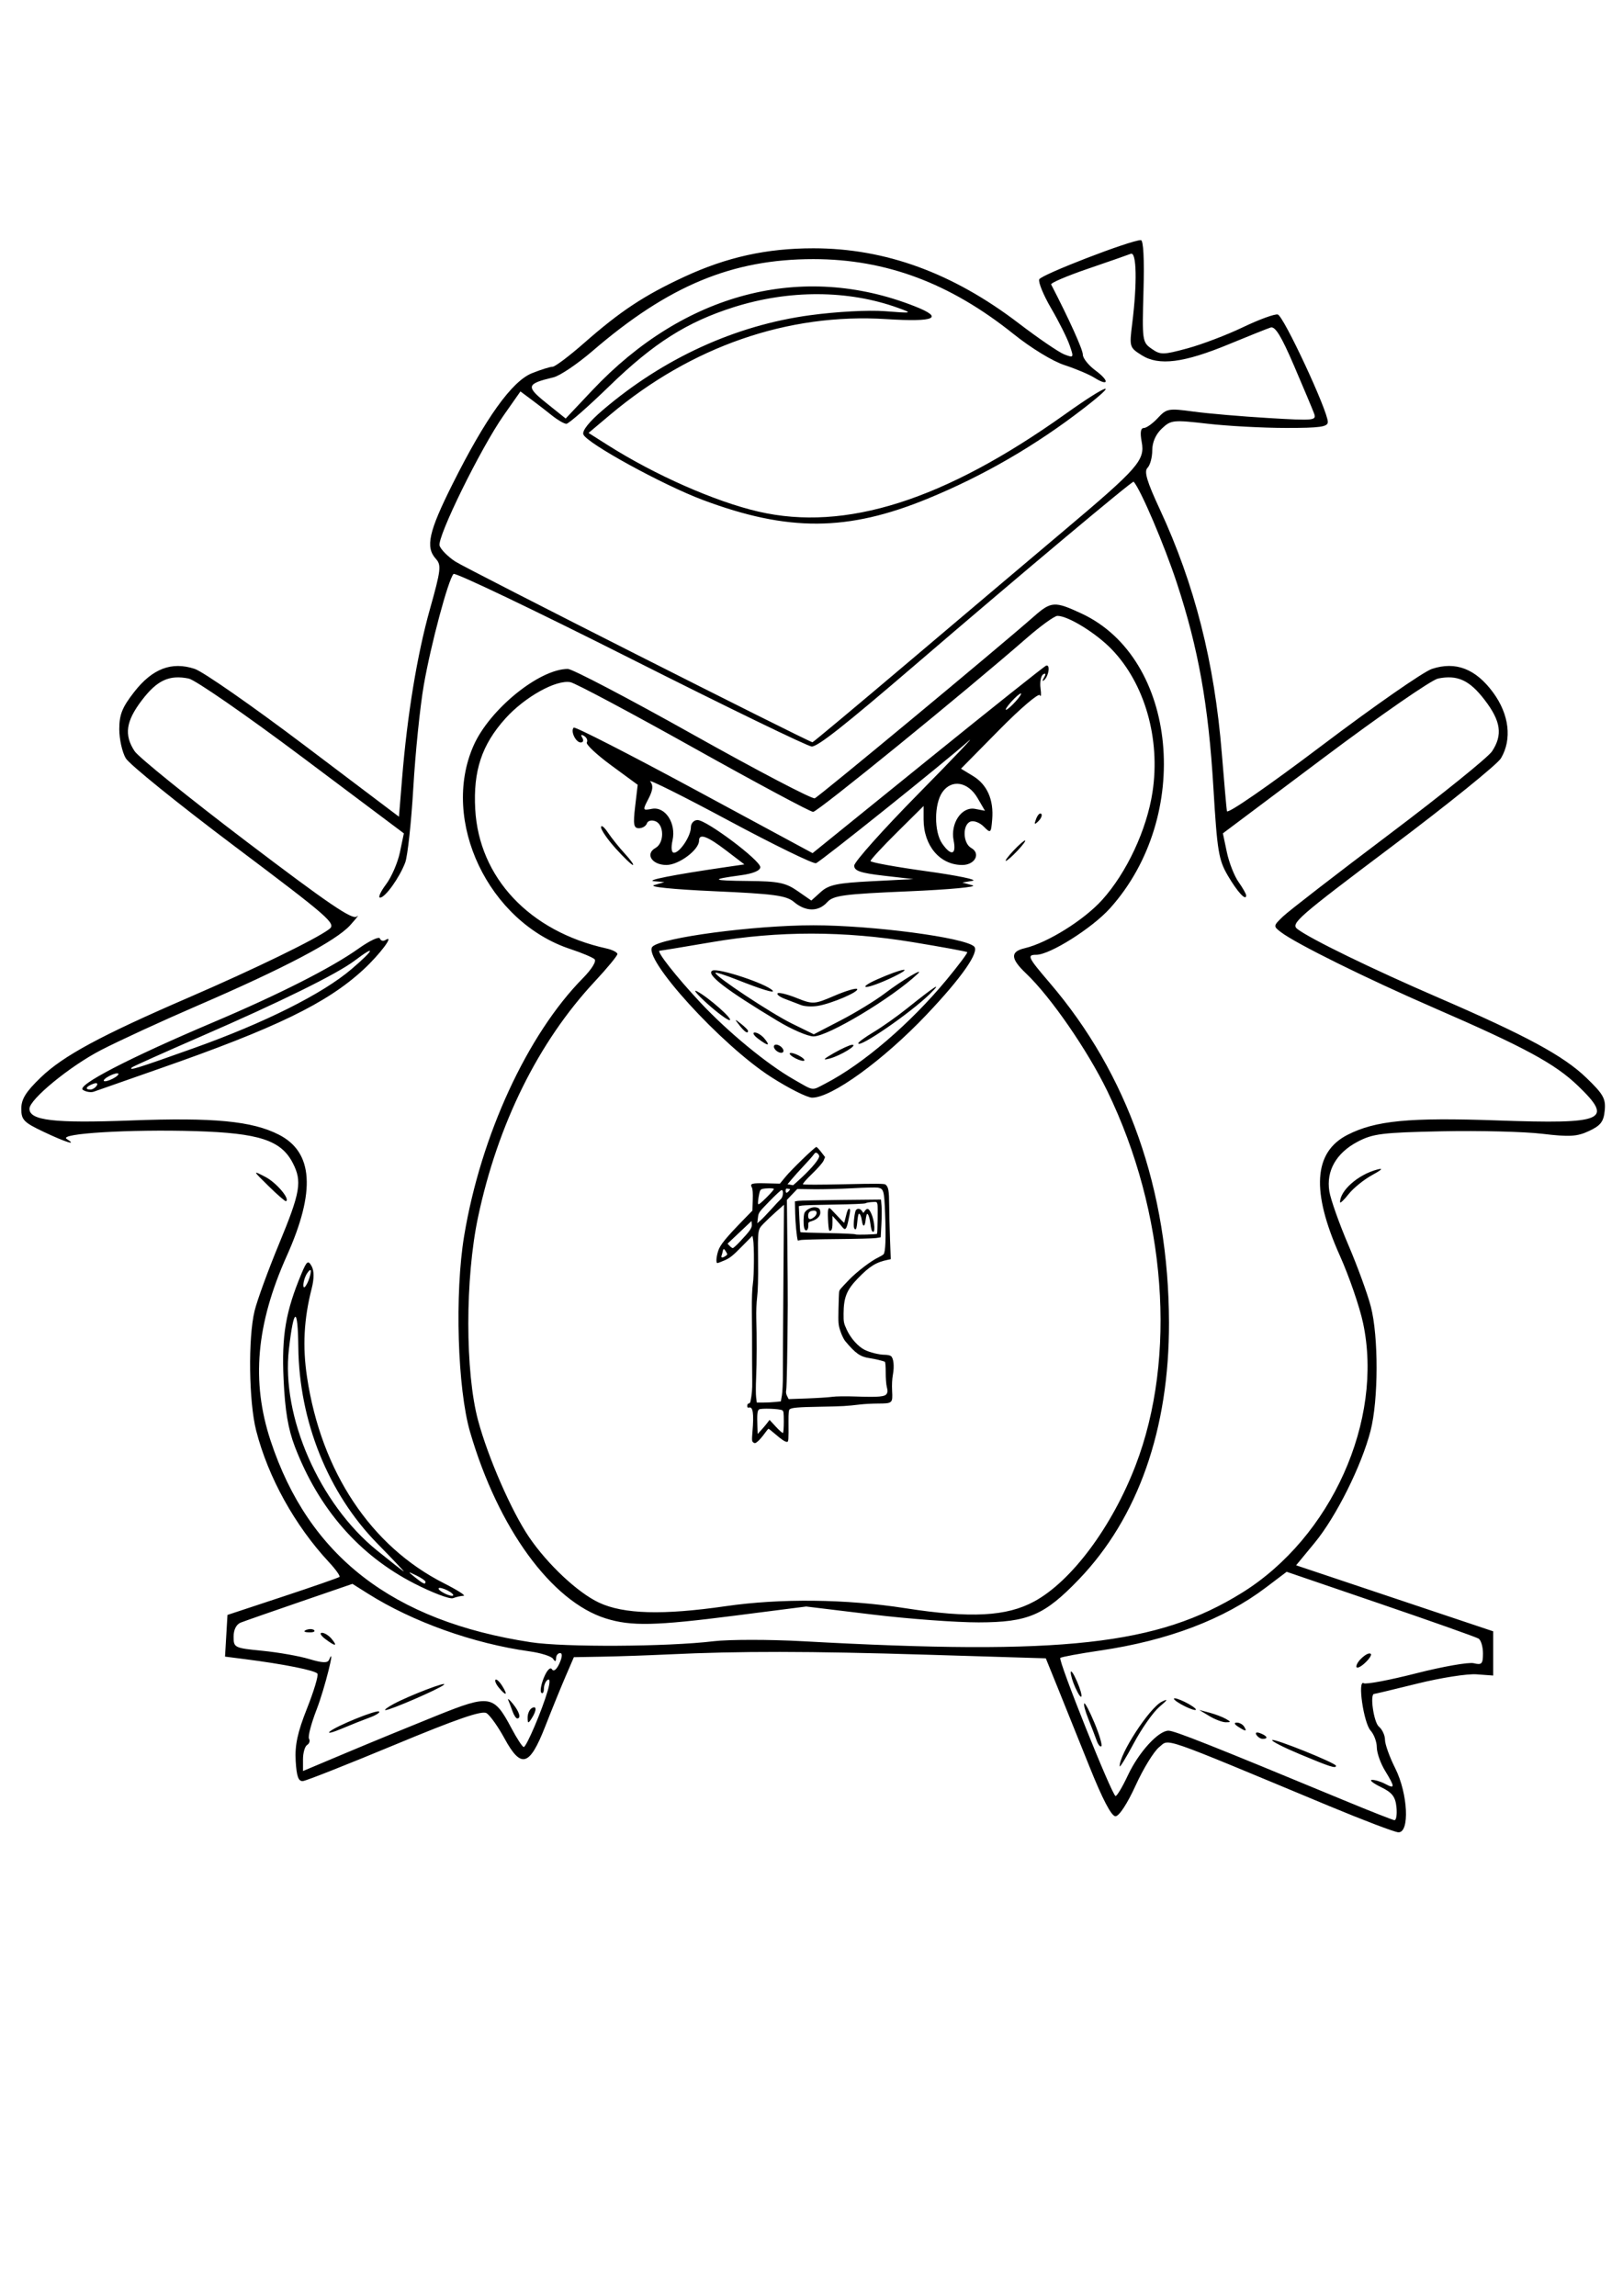 <?xml version="1.0" encoding="UTF-8" standalone="no"?>
<svg
   xmlns:dc="http://purl.org/dc/elements/1.1/"
   xmlns:cc="http://creativecommons.org/ns#"
   xmlns:rdf="http://www.w3.org/1999/02/22-rdf-syntax-ns#"
   xmlns:svg="http://www.w3.org/2000/svg"
   xmlns="http://www.w3.org/2000/svg"
   xmlns:sodipodi="http://sodipodi.sourceforge.net/DTD/sodipodi-0.dtd"
   xmlns:inkscape="http://www.inkscape.org/namespaces/inkscape"
   width="210mm"
   height="297mm"
   viewBox="0 0 210 297"
   version="1.1"
   id="svg8"
   inkscape:version="1.0.1 (3bc2e813f5, 2020-09-07)"
   sodipodi:docname="PNMbookpenguinicon.svg">
  <defs
     id="defs2" />
  <sodipodi:namedview
     id="base"
     pagecolor="#ffffff"
     bordercolor="#666666"
     borderopacity="1.0"
     inkscape:pageopacity="0.0"
     inkscape:pageshadow="2"
     inkscape:zoom="0.98994949"
     inkscape:cx="406.62122"
     inkscape:cy="556.53037"
     inkscape:document-units="mm"
     inkscape:current-layer="layer1"
     inkscape:document-rotation="0"
     showgrid="false"
     inkscape:window-width="1440"
     inkscape:window-height="783"
     inkscape:window-x="0"
     inkscape:window-y="29"
     inkscape:window-maximized="1" />
  <g
     inkscape:label="Katman 1"
     inkscape:groupmode="layer"
     id="layer1">
    <path
       style="fill:#000000;stroke-width:0.528"
       d="m 172.07,233.676 c -22.419,-9.337 -20.705,-8.742 -22.076,-7.664 -0.677,0.532 -2.049,2.761 -3.049,4.953 -1.075,2.357 -2.142,3.99 -2.611,3.997 -0.524,0.007 -1.669,-2.178 -3.381,-6.453 -1.424,-3.556 -3.275,-8.156 -4.113,-10.222 l -1.524,-3.756 -15.434,-0.47 c -15.267,-0.465 -24.165,-0.475 -33.395,-0.037 -2.615,0.124 -6.437,0.256 -8.494,0.292 l -3.74,0.067 -1.082,2.509 c -0.595,1.38 -1.781,4.292 -2.634,6.471 -2.02,5.158 -3.114,5.475 -5.263,1.526 -0.826,-1.518 -1.872,-2.987 -2.323,-3.264 -0.6,-0.368 -3.8,0.735 -11.886,4.097 -6.086,2.53 -11.422,4.639 -11.858,4.686 -0.595,0.065 -0.832,-0.587 -0.949,-2.611 -0.118,-2.034 0.241,-3.699 1.462,-6.772 0.89,-2.241 1.499,-4.269 1.352,-4.506 -0.261,-0.422 -4.352,-1.242 -9.419,-1.887 l -2.536,-0.323 0.158,-2.696 0.158,-2.696 7.132,-2.359 c 3.923,-1.297 7.234,-2.449 7.36,-2.559 0.125,-0.11 -0.487,-0.969 -1.361,-1.909 -4.426,-4.761 -7.866,-10.975 -9.416,-17.008 -0.953,-3.707 -1.063,-11.983 -0.206,-15.504 0.332,-1.364 1.758,-5.269 3.17,-8.678 2.767,-6.683 3.001,-8.07 1.763,-10.463 -1.514,-2.927 -4.359,-3.857 -12.564,-4.106 -8.487,-0.257 -17.794,0.303 -16.687,1.004 1.463,0.927 -0.093,0.451 -2.949,-0.901 -2.606,-1.234 -2.92,-1.557 -2.92,-3.003 0,-1.241 0.587,-2.185 2.509,-4.038 2.913,-2.806 7.734,-5.411 19.15,-10.349 8.536,-3.692 16.448,-7.54 18.18,-8.843 0.941,-0.708 0.106,-1.44 -12.235,-10.722 -7.285,-5.479 -13.624,-10.602 -14.085,-11.384 -0.462,-0.782 -0.84,-2.475 -0.84,-3.762 0,-1.888 0.372,-2.818 1.92,-4.805 2.361,-3.03 4.852,-3.983 7.838,-2.998 1.083,0.357 7.473,4.807 14.199,9.887 l 12.231,9.238 0.403,-4.937 c 0.677,-8.287 1.95,-16.027 3.604,-21.918 1.424,-5.071 1.498,-5.698 0.765,-6.508 -1.371,-1.515 -0.927,-3.504 2.161,-9.67 4.285,-8.559 7.688,-13.306 10.283,-14.344 1.148,-0.459 2.348,-0.835 2.666,-0.835 0.318,0 2.156,-1.385 4.084,-3.078 4.685,-4.115 7.755,-6.144 12.922,-8.542 5.515,-2.56 10.673,-3.701 16.733,-3.701 9.312,0 18.041,3.187 26.571,9.703 2.556,1.952 5.214,3.765 5.906,4.028 1.227,0.466 1.244,0.435 0.672,-1.211 -0.323,-0.929 -1.396,-3.071 -2.385,-4.76 -0.988,-1.688 -1.681,-3.373 -1.539,-3.743 0.23,-0.599 11.827,-5.074 13.149,-5.074 0.331,0 0.457,2.442 0.339,6.593 -0.182,6.417 -0.154,6.616 1.052,7.461 1.151,0.806 1.478,0.803 4.635,-0.052 1.868,-0.506 5.094,-1.733 7.17,-2.728 2.076,-0.995 4.107,-1.74 4.513,-1.655 0.746,0.155 6.481,12.458 6.481,13.902 0,0.637 -0.992,0.779 -5.415,0.775 -2.978,-0.003 -7.532,-0.247 -10.119,-0.543 -4.501,-0.516 -4.758,-0.489 -5.943,0.625 -0.787,0.739 -1.239,1.766 -1.239,2.815 0,0.908 -0.276,1.928 -0.614,2.265 -0.467,0.467 -0.085,1.754 1.592,5.361 4.5,9.685 7.068,19.788 8.019,31.548 0.302,3.74 0.601,7.117 0.663,7.506 0.065,0.405 5.314,-3.223 12.326,-8.521 6.717,-5.075 13.107,-9.522 14.199,-9.882 3.077,-1.016 5.668,-0.015 7.926,3.062 2.077,2.83 2.458,6.044 1.009,8.497 -0.462,0.782 -6.8,5.904 -14.085,11.384 -12.341,9.282 -13.177,10.014 -12.235,10.723 1.731,1.302 9.643,5.151 18.18,8.843 11.45,4.952 16.239,7.544 19.188,10.386 2.197,2.117 2.524,2.698 2.377,4.232 -0.138,1.44 -0.521,1.942 -2.019,2.646 -1.553,0.729 -2.525,0.788 -6.075,0.365 -2.324,-0.277 -8.149,-0.422 -12.943,-0.323 -7.787,0.161 -8.955,0.306 -10.951,1.357 -2.748,1.447 -4.068,3.763 -3.646,6.401 0.168,1.048 1.27,4.162 2.45,6.92 1.18,2.758 2.494,6.357 2.92,7.997 1.007,3.877 0.991,12.064 -0.032,16.058 -1.157,4.518 -4.458,11.134 -7.239,14.507 l -2.396,2.906 12.749,4.27 12.749,4.27 v 2.861 2.861 l -2.162,-0.158 c -1.189,-0.087 -4.612,0.448 -7.607,1.189 -2.994,0.741 -5.528,1.347 -5.63,1.347 -0.583,0 -0.055,3.677 0.607,4.226 0.436,0.362 0.792,1.129 0.792,1.705 0,0.576 0.594,2.231 1.321,3.677 1.659,3.303 1.902,8.393 0.396,8.292 -0.508,-0.034 -4.49,-1.547 -8.849,-3.362 z m 8.618,0.124 c -0.131,-1.362 -0.547,-1.901 -2.015,-2.616 -1.017,-0.495 -1.536,-0.912 -1.154,-0.926 0.382,-0.013 1.155,0.221 1.717,0.521 1.285,0.688 1.28,0.431 -0.033,-1.723 -0.58,-0.951 -1.055,-2.305 -1.057,-3.009 -0.001,-0.704 -0.363,-1.678 -0.804,-2.166 -0.904,-0.999 -1.721,-6.644 -0.887,-6.129 0.284,0.175 3.335,-0.401 6.782,-1.28 3.446,-0.879 6.801,-1.467 7.455,-1.306 1.031,0.254 1.189,0.086 1.189,-1.271 0,-0.86 -0.257,-1.722 -0.57,-1.916 -0.314,-0.194 -6.029,-2.218 -12.7,-4.497 l -12.13,-4.145 -2.701,2.044 c -5.429,4.109 -12.647,6.85 -21.446,8.145 -2.699,0.397 -5.012,0.826 -5.14,0.954 -0.31,0.31 6.715,17.864 7.15,17.864 0.187,0 0.906,-1.21 1.599,-2.689 1.389,-2.966 3.938,-5.764 5.251,-5.764 0.772,0 5.592,1.912 22.726,9.014 3.341,1.385 6.269,2.538 6.505,2.563 0.236,0.025 0.355,-0.727 0.264,-1.671 z m -35.813,-5.305 c -0.045,-1.577 3.851,-7.556 5.44,-8.347 0.872,-0.435 0.799,-0.274 -0.302,0.661 -0.8,0.68 -2.28,2.781 -3.29,4.669 -1.01,1.889 -1.841,3.246 -1.848,3.017 z m 23.346,-1.546 c -2.117,-0.885 -3.745,-1.713 -3.617,-1.841 0.251,-0.251 8.259,2.972 8.259,3.325 0,0.384 -0.733,0.15 -4.641,-1.484 z m -26.329,-1.791 c -0.195,-0.55 -0.679,-1.809 -1.076,-2.798 -0.397,-0.989 -0.633,-1.886 -0.526,-1.994 0.108,-0.108 0.707,1.036 1.333,2.541 0.626,1.505 1.022,2.852 0.88,2.994 -0.141,0.141 -0.416,-0.193 -0.611,-0.743 z m 20.672,-0.73 c -0.185,-0.299 0.027,-0.388 0.497,-0.208 0.915,0.351 1.083,0.73 0.323,0.73 -0.273,0 -0.642,-0.235 -0.82,-0.522 z m -2.381,-1.063 c -0.476,-0.308 -0.541,-0.515 -0.163,-0.52 0.346,-0.004 0.776,0.23 0.956,0.52 0.405,0.656 0.222,0.656 -0.792,0 z m -3.698,-1.361 -1.321,-0.796 1.321,0.35 c 0.726,0.193 1.677,0.552 2.113,0.798 0.704,0.399 0.704,0.448 0,0.446 -0.436,-0.002 -1.387,-0.361 -2.113,-0.798 z m -3.698,-1.544 c -0.726,-0.415 -1.083,-0.755 -0.792,-0.755 0.291,0 1.123,0.34 1.849,0.755 0.726,0.415 1.083,0.755 0.792,0.755 -0.291,0 -1.123,-0.34 -1.849,-0.755 z m -13.65,-2.136 c -0.338,-0.741 -0.605,-1.634 -0.593,-1.983 0.012,-0.35 0.372,0.173 0.801,1.161 0.903,2.08 0.712,2.838 -0.207,0.822 z m 36.366,-2.736 c 0,-0.665 1.51,-1.982 1.865,-1.627 0.14,0.14 -0.222,0.686 -0.805,1.214 -0.583,0.528 -1.06,0.714 -1.06,0.414 z m -118.991,6.355 c 6.878,-2.763 7.378,-2.679 9.664,1.631 0.71,1.338 1.425,2.432 1.59,2.432 0.347,0 2.391,-4.801 3.108,-7.299 0.302,-1.055 0.3,-1.586 -0.006,-1.396 -0.272,0.168 -0.494,0.688 -0.494,1.155 0,0.467 -0.151,0.698 -0.335,0.514 -0.184,-0.184 -0.03,-1.072 0.343,-1.973 0.393,-0.949 0.829,-1.394 1.036,-1.059 0.216,0.349 0.6,0.048 0.966,-0.757 0.368,-0.809 0.405,-1.336 0.092,-1.336 -0.284,0 -0.521,0.297 -0.525,0.66 -0.006,0.462 -0.125,0.484 -0.396,0.073 -0.213,-0.323 -1.577,-0.753 -3.03,-0.955 -7.288,-1.015 -15.136,-3.821 -20.95,-7.491 l -1.971,-1.244 -6.765,2.324 c -3.721,1.278 -7.181,2.487 -7.69,2.686 -0.57,0.223 -0.924,0.921 -0.924,1.822 0,1.422 0.097,1.47 3.731,1.828 2.052,0.202 4.775,0.682 6.051,1.066 1.705,0.513 2.387,0.539 2.572,0.097 0.91,-2.165 -0.567,3.741 -1.604,6.413 -0.708,1.824 -1.154,3.531 -0.991,3.794 0.162,0.263 0.054,0.627 -0.242,0.809 -0.295,0.182 -0.537,1.016 -0.537,1.853 v 1.521 l 5.679,-2.389 c 3.123,-1.314 8.356,-3.465 11.628,-4.779 z m -13.873,2.086 c 0.764,-0.71 6.134,-2.894 6.418,-2.61 0.132,0.132 -0.426,0.482 -1.24,0.778 -0.814,0.296 -2.431,0.94 -3.593,1.431 -1.162,0.491 -1.875,0.672 -1.585,0.402 z m 25.63,-1.821 c -0.004,-0.491 0.23,-1.04 0.52,-1.22 0.669,-0.413 0.669,0.286 0,1.321 -0.441,0.683 -0.513,0.669 -0.52,-0.101 z m -1.955,-0.824 c -0.181,-0.508 -0.429,-1.162 -0.551,-1.453 -0.122,-0.291 0.152,-0.067 0.61,0.497 0.831,1.024 1.081,1.88 0.551,1.88 -0.154,0 -0.429,-0.416 -0.61,-0.924 z M 50.89,220.458 c 2.009,-1.092 7.163,-3.064 6.542,-2.503 -0.591,0.533 -6.998,3.308 -7.563,3.275 -0.199,-0.012 0.261,-0.359 1.021,-0.772 z m 13.663,-2.125 c -0.368,-0.443 -0.566,-0.907 -0.441,-1.033 0.125,-0.125 0.518,0.237 0.872,0.805 0.767,1.228 0.511,1.363 -0.431,0.227 z m -22.473,-6.31 c -0.564,-0.427 -0.757,-0.783 -0.43,-0.792 0.328,-0.009 0.892,0.34 1.253,0.776 0.835,1.006 0.494,1.013 -0.824,0.017 z m -2.445,-1.17 c 0.381,-0.153 0.837,-0.134 1.013,0.042 0.176,0.176 -0.136,0.3 -0.693,0.277 -0.615,-0.025 -0.741,-0.151 -0.319,-0.319 z m 52.663,1.471 c 2.034,-0.241 7.264,-0.242 11.622,-0.001 33.621,1.854 45.888,0.498 56.791,-6.279 11.542,-7.174 18.335,-22.304 15.659,-34.875 -0.452,-2.122 -1.802,-6.044 -3,-8.717 -3.734,-8.329 -3.415,-13.398 0.984,-15.642 3.626,-1.85 7.954,-2.267 19.367,-1.865 13.96,0.492 15.107,-0.002 10.442,-4.488 -2.972,-2.858 -6.875,-4.969 -18.622,-10.073 -8.725,-3.791 -17.843,-8.301 -19.791,-9.788 -1.02,-0.779 -1.016,-0.811 0.264,-2.04 0.715,-0.687 6.882,-5.456 13.705,-10.598 6.822,-5.142 12.823,-9.985 13.336,-10.762 1.397,-2.119 1.148,-3.893 -0.931,-6.615 -1.977,-2.59 -3.528,-3.307 -6.054,-2.802 -0.85,0.17 -7.462,4.746 -14.694,10.169 l -13.148,9.86 0.515,2.44 c 0.283,1.342 0.961,3.071 1.506,3.842 0.545,0.771 0.991,1.558 0.991,1.748 0,0.778 -1.124,-0.436 -2.368,-2.558 -1.195,-2.039 -1.377,-3.146 -1.872,-11.39 -0.643,-10.711 -1.941,-17.983 -4.719,-26.443 -1.614,-4.914 -4.686,-12.119 -5.599,-13.134 -0.141,-0.157 -14.648,12.005 -28.233,23.669 -9.144,7.851 -12.617,10.593 -13.417,10.593 -0.48,0 -11.016,-5.113 -23.413,-11.363 -12.397,-6.25 -22.717,-11.183 -22.935,-10.962 -0.679,0.689 -2.943,9.152 -3.854,14.401 -0.479,2.76 -1.087,8.713 -1.351,13.228 -0.264,4.515 -0.737,8.885 -1.051,9.71 -0.745,1.96 -2.589,4.533 -3.249,4.533 -0.286,0 0.061,-0.773 0.771,-1.717 0.709,-0.944 1.518,-2.815 1.797,-4.157 L 52.256,107.809 39.107,97.949 C 31.876,92.527 25.264,87.951 24.414,87.781 c -2.527,-0.505 -4.077,0.212 -6.054,2.802 -2.074,2.717 -2.328,4.496 -0.941,6.599 0.507,0.768 7.023,6.03 14.481,11.692 10.61,8.056 13.711,10.165 14.259,9.697 0.385,-0.329 0.002,0.176 -0.851,1.122 -1.833,2.034 -8.54,5.563 -19.837,10.438 -4.504,1.944 -10.09,4.517 -12.415,5.72 -4.008,2.073 -9.245,6.369 -9.245,7.583 0,1.522 3.184,1.891 13.094,1.518 10.759,-0.405 15.715,0.07 19.18,1.838 4.445,2.268 4.775,7.305 1.028,15.664 -3.974,8.864 -4.624,16.279 -2.099,23.929 4.928,14.927 15.786,23.334 33.671,26.068 4.323,0.661 17.589,0.591 23.614,-0.124 z M 78.4,209.376 c -7.038,-2.197 -13.947,-11.679 -17.576,-24.121 -1.633,-5.598 -2.004,-17.934 -0.765,-25.387 2.163,-13.005 8.17,-26.031 15.372,-33.336 1.136,-1.152 1.772,-2.191 1.497,-2.444 -0.263,-0.242 -1.667,-0.832 -3.12,-1.311 -10.607,-3.496 -16.839,-16.588 -12.531,-26.327 2.073,-4.686 8.505,-9.912 12.199,-9.912 0.58,0 7.868,3.82 16.197,8.489 8.328,4.669 15.417,8.378 15.751,8.243 0.548,-0.222 23.824,-19.53 28.344,-23.513 2.245,-1.978 2.694,-2.006 6.181,-0.383 12.43,5.787 14.397,26.202 3.673,38.13 -2.305,2.564 -7.774,6.013 -9.533,6.013 -1.253,0 -1.101,0.319 1.715,3.608 10.139,11.84 15.403,26.808 15.452,43.938 0.039,13.798 -3.991,25.281 -11.678,33.275 -4.45,4.627 -6.557,5.53 -12.943,5.543 -2.906,0.006 -9.117,-0.453 -13.803,-1.021 l -8.52,-1.032 -9.177,1.175 c -10.345,1.324 -13.463,1.394 -16.736,0.372 z m 55.431,-2.209 c 4.815,-2.62 10.035,-9.625 13.094,-17.57 5.389,-13.995 3.976,-32.745 -3.651,-48.456 -2.571,-5.297 -7.344,-12.203 -10.513,-15.212 -2.017,-1.916 -2.067,-2.817 -0.181,-3.26 2.939,-0.691 7.66,-3.632 10.019,-6.241 3.176,-3.514 5.779,-9.08 6.522,-13.949 1.054,-6.904 -1.003,-14.075 -5.309,-18.512 -2.026,-2.088 -5.618,-4.295 -6.988,-4.295 -0.377,0 -2.156,1.283 -3.955,2.851 -8.132,7.092 -27.075,22.506 -27.658,22.506 -0.356,0 -7.308,-3.725 -15.45,-8.278 -8.141,-4.553 -15.318,-8.377 -15.949,-8.497 -1.857,-0.355 -5.914,1.909 -8.425,4.701 -3.05,3.392 -4.169,6.756 -3.898,11.718 0.483,8.862 7.027,15.821 16.942,18.016 0.799,0.177 1.453,0.506 1.453,0.731 0,0.225 -1.319,1.825 -2.932,3.556 -7.3,7.834 -12.548,18.432 -15.101,30.494 -1.675,7.915 -1.673,20.024 0.004,26.274 1.289,4.801 4.333,11.767 6.601,15.105 2.401,3.533 6.309,7.194 9.05,8.477 3.187,1.492 8.271,1.635 16.377,0.461 7.109,-1.03 15.574,-0.936 23.245,0.259 8.466,1.319 13.115,1.074 16.703,-0.879 z M 99.761,139.323 c -6.46,-4.142 -16.745,-15.45 -15.334,-16.86 1.175,-1.175 13.133,-2.761 20.815,-2.761 7.651,0 19.639,1.585 20.804,2.75 0.703,0.703 -1.633,4.045 -6.165,8.818 -5.607,5.905 -12.291,10.75 -14.801,10.73 -0.637,-0.004 -3.03,-1.21 -5.318,-2.676 z m 7.065,0.837 c 4.844,-2.505 10.985,-7.771 15.669,-13.434 1.545,-1.868 2.739,-3.466 2.654,-3.551 -0.085,-0.085 -3.232,-0.663 -6.993,-1.284 -8.949,-1.478 -17.432,-1.482 -26.03,-0.013 -3.582,0.612 -6.629,1.113 -6.772,1.113 -0.499,0 2.142,3.362 5.259,6.694 3.549,3.794 8.612,7.966 12.054,9.934 2.746,1.57 2.286,1.51 4.158,0.542 z m -4.225,-3.434 c -0.436,-0.282 -0.555,-0.512 -0.264,-0.512 0.291,0 0.885,0.23 1.321,0.512 0.436,0.282 0.555,0.512 0.264,0.512 -0.291,0 -0.885,-0.23 -1.321,-0.512 z m 5.283,-0.488 c 1.017,-0.579 2.08,-1.063 2.363,-1.075 0.857,-0.037 -1.478,1.396 -2.891,1.774 -0.986,0.264 -0.852,0.087 0.528,-0.699 z m -7.66,-0.569 c -0.18,-0.291 -0.089,-0.528 0.202,-0.528 0.291,0 0.675,0.238 0.855,0.528 0.18,0.291 0.089,0.528 -0.202,0.528 -0.291,0 -0.675,-0.238 -0.855,-0.528 z m -2.144,-1.304 c -0.564,-0.427 -0.757,-0.783 -0.43,-0.792 0.328,-0.009 0.892,0.34 1.253,0.776 0.835,1.006 0.494,1.013 -0.824,0.017 z m 12.974,0.598 c 0,-0.145 0.891,-0.796 1.981,-1.446 1.09,-0.65 3.051,-2.038 4.358,-3.085 3.632,-2.909 4.655,-3.554 2.906,-1.832 -2.462,2.423 -9.245,7.092 -9.245,6.363 z m -10.404,-2.87 c -6.758,-4.07 -9.332,-6.049 -8.483,-6.524 0.702,-0.393 6.977,1.677 7.793,2.571 0.374,0.409 -1.392,-0.128 -4.622,-1.406 -1.525,-0.604 -2.773,-0.998 -2.773,-0.876 0,0.463 7.217,5.24 9.913,6.563 l 2.821,1.383 3.516,-1.823 c 1.934,-1.002 4.506,-2.579 5.717,-3.503 2.153,-1.643 5.23,-3.465 4.183,-2.476 -3.275,3.093 -11.604,8.087 -13.463,8.073 -0.731,-0.006 -2.802,-0.897 -4.601,-1.981 z m -4.984,0.539 c -0.657,-0.838 -0.638,-0.857 0.199,-0.199 0.508,0.399 0.924,0.815 0.924,0.924 0,0.435 -0.434,0.155 -1.124,-0.725 z m -4.159,-2.8 c -1.308,-1.175 -1.902,-1.89 -1.321,-1.588 1.483,0.77 4.822,3.728 4.206,3.726 -0.28,-5.2e-4 -1.578,-0.963 -2.886,-2.138 z m 12.151,0.193 c -0.436,-0.175 -1.36,-0.528 -2.054,-0.785 -0.694,-0.257 -1.14,-0.589 -0.99,-0.739 0.149,-0.149 1.256,0.122 2.46,0.604 2.104,0.842 2.292,0.831 4.872,-0.279 1.476,-0.635 2.805,-1.033 2.953,-0.884 0.337,0.337 -3.348,1.913 -5.127,2.193 -0.726,0.114 -1.677,0.065 -2.113,-0.11 z m 9.775,-3.296 c 3.335,-1.486 5.041,-1.753 2.111,-0.33 -1.453,0.705 -2.998,1.28 -3.434,1.277 -0.436,-0.003 0.159,-0.429 1.323,-0.947 z m -10.694,-10.042 c -1.005,-0.838 -2.554,-1.048 -10.302,-1.393 -5.349,-0.239 -8.573,-0.566 -7.798,-0.792 l 1.321,-0.385 -1.321,-0.117 c -1.199,-0.106 2.504,-0.837 9.141,-1.805 l 2.537,-0.37 -2.374,-1.812 c -2.429,-1.854 -3.494,-2.239 -3.494,-1.26 0,1.193 -2.618,3.146 -4.219,3.146 -1.881,0 -2.795,-1.43 -1.41,-2.205 1.145,-0.641 1.133,-3.012 -0.019,-3.454 -0.498,-0.191 -0.985,-0.067 -1.101,0.281 -0.114,0.343 -0.577,0.623 -1.029,0.623 -0.681,0 -0.765,-0.479 -0.491,-2.809 l 0.33,-2.809 -3.431,-2.519 c -1.887,-1.385 -3.306,-2.72 -3.154,-2.966 0.152,-0.246 -0.001,-0.619 -0.342,-0.829 -0.386,-0.239 -0.477,-0.153 -0.242,0.228 0.207,0.335 0.118,0.61 -0.199,0.61 -0.653,0 -1.354,-1.478 -0.911,-1.921 0.16,-0.16 7.179,3.429 15.599,7.974 l 15.308,8.265 14.885,-12.046 c 8.187,-6.625 15.085,-12.119 15.329,-12.208 0.56,-0.205 0.36,1.312 -0.246,1.864 -0.249,0.226 -0.259,0.078 -0.022,-0.33 0.268,-0.462 0.227,-0.616 -0.109,-0.409 -0.296,0.183 -0.451,0.993 -0.343,1.799 0.108,0.806 0.07,1.21 -0.084,0.897 -0.154,-0.312 -2.513,1.699 -5.243,4.469 l -4.964,5.037 1.556,0.946 c 1.835,1.116 2.699,3.079 2.48,5.639 -0.151,1.771 -0.196,1.808 -1.096,0.903 -0.516,-0.519 -1.289,-0.809 -1.717,-0.645 -1.056,0.405 -0.989,2.803 0.095,3.41 1.273,0.713 0.491,2.205 -1.156,2.205 -2.888,0 -5.001,-2.493 -5.001,-5.902 v -1.728 l -3.434,3.403 c -1.889,1.872 -3.434,3.545 -3.434,3.717 0,0.173 3.269,0.767 7.264,1.32 3.995,0.553 6.67,1.109 5.943,1.235 l -1.321,0.229 1.321,0.361 c 0.726,0.199 -3.005,0.546 -8.293,0.771 -8.436,0.36 -9.724,0.533 -10.516,1.407 -1.137,1.256 -2.774,1.247 -4.298,-0.025 z m 10.073,-2.686 5.373,-0.274 -3.83,-0.44 c -3.016,-0.347 -3.83,-0.624 -3.83,-1.305 0,-0.476 3.744,-4.666 8.32,-9.312 4.576,-4.646 7.488,-7.709 6.471,-6.807 -3.175,2.817 -19.099,15.571 -19.735,15.806 -0.332,0.123 -5.424,-2.362 -11.314,-5.521 -5.89,-3.159 -10.451,-5.434 -10.136,-5.054 0.418,0.504 0.358,1.107 -0.226,2.235 -0.781,1.509 -0.77,1.539 0.448,1.306 1.722,-0.329 3.153,1.855 2.666,4.072 -0.214,0.973 -0.14,1.606 0.188,1.606 0.753,0 2.185,-2.154 2.185,-3.287 0,-0.516 0.387,-0.939 0.86,-0.939 1.176,0 8.121,5.211 8.121,6.093 0,0.447 -0.928,0.835 -2.509,1.048 -4.045,0.545 -3.845,0.697 0.978,0.742 3.872,0.035 4.81,0.226 6.339,1.286 l 1.795,1.244 1.231,-1.112 c 1.027,-0.928 2.121,-1.157 6.604,-1.386 z m 10.578,-5.267 c -0.445,-2.224 1.045,-4.423 2.773,-4.093 l 1.281,0.245 -0.957,-1.645 c -1.231,-2.116 -3.356,-2.473 -4.552,-0.765 -1.076,1.536 -1.087,5.14 -0.021,6.663 1.156,1.65 1.85,1.46 1.477,-0.405 z m 8.002,-17.968 c 0.526,-0.581 0.837,-1.057 0.692,-1.057 -0.145,0 -0.694,0.475 -1.22,1.057 -0.526,0.581 -0.837,1.057 -0.692,1.057 0.145,0 0.694,-0.475 1.22,-1.057 z M 79.681,109.782 c -1.051,-1.163 -1.91,-2.405 -1.91,-2.759 0,-0.354 0.393,-0.056 0.873,0.662 0.48,0.718 1.476,1.96 2.212,2.759 0.736,0.799 1.203,1.453 1.037,1.453 -0.166,0 -1.161,-0.952 -2.212,-2.115 z m 51.446,0.266 c 0.682,-0.726 1.36,-1.321 1.505,-1.321 0.145,0 -0.294,0.594 -0.977,1.321 -0.682,0.726 -1.36,1.321 -1.505,1.321 -0.145,0 0.294,-0.594 0.977,-1.321 z m 2.94,-4.117 c 0.198,-0.521 0.494,-0.814 0.656,-0.652 0.163,0.163 3.3e-4,0.589 -0.361,0.947 -0.522,0.518 -0.582,0.457 -0.296,-0.296 z m -80.485,98.906 c -7.116,-3.649 -12.34,-9.638 -15.429,-17.691 -0.876,-2.284 -1.274,-4.66 -1.46,-8.726 -0.26,-5.662 0.269,-8.767 2.332,-13.695 0.669,-1.597 0.845,-1.724 1.292,-0.932 0.335,0.594 0.339,1.619 0.01,2.906 -1.012,3.956 -1.196,7.52 -0.594,11.491 1.852,12.215 8.256,21.844 17.711,26.63 1.736,0.879 2.879,1.607 2.54,1.619 -0.339,0.012 -0.954,0.15 -1.366,0.309 -0.412,0.158 -2.678,-0.702 -5.036,-1.91 z m 4.642,1.095 c -0.436,-0.282 -1.03,-0.512 -1.321,-0.512 -0.291,0 -0.172,0.23 0.264,0.512 0.436,0.282 1.03,0.512 1.321,0.512 0.291,0 0.172,-0.23 -0.264,-0.512 z m -3.17,-1.302 c 0,-0.135 -0.535,-0.505 -1.189,-0.822 -1.141,-0.553 -1.148,-0.543 -0.163,0.246 1.078,0.864 1.352,0.98 1.352,0.576 z m -6.233,-4.951 c -6.363,-6.491 -10.116,-15.822 -10.222,-25.409 -0.058,-5.328 -0.582,-5.214 -1.217,0.265 -1.009,8.707 3.937,20.006 11.401,26.045 1.842,1.491 3.401,2.711 3.464,2.711 0.063,0 -1.479,-1.625 -3.426,-3.612 z m -8.604,-35.217 c 0.016,-0.291 -0.201,-0.172 -0.483,0.264 -0.282,0.436 -0.499,1.149 -0.483,1.585 0.031,0.837 0.911,-0.848 0.966,-1.849 z M 10.725,140.994 c -0.893,-0.568 5.955,-4.119 16.859,-8.74 8.542,-3.62 15.317,-7.058 18.821,-9.549 1.416,-1.007 2.654,-1.59 2.751,-1.297 0.098,0.293 0.419,0.384 0.713,0.201 1.251,-0.773 -0.705,1.848 -2.864,3.838 -4.716,4.347 -11.294,7.539 -26.412,12.815 -4.28,1.494 -8.084,2.827 -8.453,2.962 -0.369,0.135 -1.006,0.032 -1.416,-0.229 z m 1.799,-0.565 c 0.185,-0.299 -0.027,-0.388 -0.497,-0.208 -0.915,0.351 -1.083,0.73 -0.323,0.73 0.273,0 0.642,-0.235 0.82,-0.522 z m 2.381,-1.063 c 0.436,-0.282 0.555,-0.512 0.264,-0.512 -0.291,0 -0.885,0.23 -1.321,0.512 -0.436,0.282 -0.555,0.512 -0.264,0.512 0.291,0 0.885,-0.23 1.321,-0.512 z m 10.128,-3.756 c 9.182,-3.274 16.699,-7.037 20.447,-10.237 2.968,-2.533 3.239,-3.24 0.426,-1.111 -2.296,1.738 -9.554,5.318 -19.938,9.833 -4.778,2.078 -8.786,3.876 -8.907,3.996 -0.484,0.48 0.704,0.11 7.971,-2.481 z M 117.591,85.614 c 6.777,-5.739 15.798,-13.362 20.045,-16.941 9.671,-8.149 10.533,-9.134 10.087,-11.51 -0.225,-1.2 -0.134,-1.793 0.276,-1.793 0.337,0 1.152,-0.583 1.812,-1.294 1.136,-1.226 1.38,-1.27 4.597,-0.833 1.869,0.254 6.228,0.629 9.688,0.835 6.015,0.357 6.274,0.33 5.921,-0.62 -0.203,-0.546 -1.369,-3.322 -2.592,-6.169 -1.634,-3.804 -2.433,-5.108 -3.016,-4.92 -0.436,0.141 -2.866,1.113 -5.401,2.161 -5.844,2.416 -9.062,2.824 -11.275,1.429 -1.596,-1.006 -1.614,-1.067 -1.233,-4.126 0.652,-5.235 0.569,-9.305 -0.184,-9.003 -0.363,0.145 -2.871,1.021 -5.574,1.945 -2.702,0.925 -4.833,1.836 -4.735,2.025 2.342,4.525 4.101,8.42 4.101,9.078 0,0.462 0.732,1.381 1.626,2.042 1.85,1.368 1.748,2.125 -0.128,0.947 -0.679,-0.426 -2.423,-1.162 -3.876,-1.636 -1.529,-0.499 -4.307,-2.194 -6.597,-4.028 -8.224,-6.585 -16.502,-9.68 -25.893,-9.68 -10.5,0 -18.747,3.427 -28.55,11.864 -1.959,1.686 -4.241,3.228 -5.071,3.427 -3.521,0.843 -3.611,1.17 -0.916,3.332 l 2.49,1.998 3.464,-3.672 c 11.899,-12.614 27.15,-16.582 41.698,-10.849 3.855,1.519 2.654,2.06 -3.685,1.659 -12.7,-0.802 -25.213,3.533 -35.727,12.378 l -2.79,2.347 2.454,1.556 c 6.124,3.883 13.893,7.315 19.513,8.618 11.266,2.613 24.051,-1.447 39.716,-12.612 5.531,-3.942 7.206,-4.474 2.411,-0.766 -6.271,4.85 -13,8.748 -20.213,11.708 -10.363,4.253 -18.065,4.297 -29.095,0.167 -5.159,-1.932 -15.021,-7.34 -15.457,-8.476 -0.182,-0.474 0.754,-1.65 2.5,-3.141 7.858,-6.713 17.153,-10.969 26.82,-12.279 3.429,-0.465 7.567,-0.688 9.685,-0.523 3.601,0.281 3.645,0.269 1.701,-0.432 -6.456,-2.33 -14.09,-2.359 -21.275,-0.08 -6.043,1.917 -10.346,4.649 -16.072,10.206 -2.768,2.687 -5.271,4.88 -5.561,4.875 -0.291,-0.006 -1.123,-0.487 -1.849,-1.07 -0.726,-0.583 -1.944,-1.523 -2.706,-2.089 l -1.385,-1.029 -2.169,3.092 c -2.967,4.229 -8.643,15.779 -8.291,16.868 0.157,0.485 1.058,1.398 2.003,2.028 1.332,0.888 45.615,23.295 46.239,23.396 0.08,0.013 5.69,-4.672 12.468,-10.41 z m -82.851,67.816 c -2.063,-2.026 -2.068,-2.04 -0.412,-1.183 1.421,0.735 3.235,2.869 2.675,3.147 -0.096,0.048 -1.115,-0.836 -2.263,-1.963 z m 138.65,2.087 c 0,-1.495 2.318,-3.545 4.755,-4.203 0.9,-0.243 0.705,-0.019 -0.613,0.704 -1.063,0.584 -2.43,1.693 -3.038,2.465 -0.607,0.772 -1.104,1.237 -1.104,1.034 z"
       id="path50" />
    <path
       style="fill:#000000;stroke-width:0.121"
       d="m 97.478,186.607 c -0.199,-0.145 -0.209,-0.274 -0.114,-1.419 0.193,-2.314 0.062,-3.23 -0.44,-3.099 -0.181,0.047 -0.232,-0.004 -0.232,-0.231 0,-0.177 0.071,-0.291 0.179,-0.291 0.099,0 0.204,-0.123 0.234,-0.273 0.179,-0.885 0.242,-1.61 0.226,-2.604 -0.01,-0.616 -0.018,-1.775 -0.018,-2.574 0.002,-2.943 -0.004,-4.112 -0.03,-6.541 -0.016,-1.568 0.032,-2.863 0.132,-3.513 0.164,-1.071 0.183,-4.892 0.027,-5.731 l -0.086,-0.462 -1.387,1.407 c -1.165,1.182 -1.518,1.464 -2.201,1.764 -0.447,0.196 -0.872,0.357 -0.944,0.357 -0.202,0 -0.156,-0.748 0.098,-1.562 0.243,-0.781 0.991,-1.697 3.398,-4.163 l 1.037,-1.062 0.041,-1.348 c 0.029,-0.93 -0.006,-1.437 -0.113,-1.635 -0.279,-0.522 -0.044,-0.59 1.884,-0.545 l 1.74,0.041 0.731,-0.889 c 0.77,-0.936 3.791,-3.856 3.989,-3.856 0.064,0 0.343,0.295 0.621,0.655 l 0.505,0.655 -0.189,0.452 c -0.112,0.269 -0.714,0.96 -1.485,1.706 -0.798,0.773 -1.251,1.296 -1.18,1.363 0.069,0.065 2.228,0.062 5.303,-0.007 4.151,-0.093 5.224,-0.085 5.372,0.038 0.378,0.314 0.461,0.777 0.473,2.647 0.007,1.033 0.056,3.033 0.109,4.445 l 0.097,2.567 -0.35,0.071 c -1.554,0.317 -2.391,0.835 -3.937,2.438 -1.415,1.467 -1.804,2.433 -1.819,4.518 -0.007,1.11 0.019,1.245 0.419,2.11 0.502,1.087 1.447,2.151 2.289,2.578 0.696,0.353 1.896,0.648 2.644,0.65 0.304,7e-4 0.651,0.074 0.772,0.162 0.344,0.251 0.46,1.307 0.262,2.383 -0.108,0.585 -0.145,1.344 -0.104,2.132 0.082,1.593 0.052,1.62 -1.842,1.629 -0.735,0.004 -1.772,0.059 -2.305,0.123 -1.733,0.209 -2.261,0.238 -5.148,0.29 -2.904,0.052 -3.696,0.119 -3.97,0.339 -0.11,0.089 -0.152,0.525 -0.144,1.53 0.019,2.509 0.006,2.678 -0.194,2.678 -0.255,0 -0.717,-0.309 -1.58,-1.056 -0.407,-0.352 -0.772,-0.64 -0.811,-0.64 -0.039,0 -0.282,0.295 -0.54,0.656 -0.258,0.361 -0.635,0.795 -0.837,0.965 -0.317,0.267 -0.397,0.287 -0.586,0.149 z m 1.774,-2.498 0.319,-0.423 0.813,0.878 c 0.447,0.483 0.863,0.848 0.923,0.81 0.06,-0.037 0.11,-0.69 0.11,-1.449 0,-1.194 -0.029,-1.396 -0.212,-1.49 -0.383,-0.196 -2.75,-0.277 -2.99,-0.102 -0.23,0.168 -0.272,0.61 -0.215,2.262 l 0.031,0.908 0.451,-0.486 c 0.248,-0.267 0.595,-0.676 0.77,-0.908 z m 1.047,-2.74 0.735,-0.077 0.136,-0.778 c 0.074,-0.428 0.131,-1.606 0.126,-2.618 -0.006,-1.012 0.025,-6.386 0.068,-11.943 l 0.077,-10.103 -1.011,0.897 c -0.556,0.493 -1.291,1.19 -1.632,1.547 -0.766,0.801 -0.753,0.717 -0.708,4.983 0.023,2.101 -0.02,3.668 -0.124,4.537 -0.087,0.73 -0.138,1.929 -0.112,2.665 0.079,2.279 0.071,5.856 -0.019,7.764 -0.047,1.003 -0.047,2.134 3.11e-4,2.513 l 0.086,0.69 h 0.821 c 0.452,0 1.152,-0.035 1.556,-0.077 z m 7.356,-0.666 c 0.509,-0.073 1.777,-0.089 3.171,-0.04 2.889,0.102 3.705,0.025 3.916,-0.37 0.122,-0.228 0.122,-0.402 0.002,-0.868 -0.083,-0.321 -0.146,-1.167 -0.141,-1.88 0.005,-0.713 -0.043,-1.329 -0.107,-1.369 -0.178,-0.11 -1.319,-0.384 -1.996,-0.481 -1.18,-0.167 -1.814,-0.613 -3.142,-2.209 -0.178,-0.214 -0.456,-0.786 -0.616,-1.272 -0.271,-0.817 -0.289,-1.031 -0.25,-2.881 0.023,-1.099 0.062,-2.103 0.087,-2.23 0.049,-0.25 0.129,-0.346 1.317,-1.579 0.992,-1.029 2.861,-2.448 3.79,-2.876 0.253,-0.117 0.539,-0.292 0.637,-0.39 0.254,-0.254 0.325,-2.129 0.199,-5.3 -0.117,-2.952 -0.18,-3.178 -0.933,-3.319 -0.234,-0.044 -1.72,-0.009 -3.302,0.079 -1.582,0.087 -3.832,0.145 -5.002,0.129 l -2.126,-0.029 -0.671,0.704 -0.671,0.704 0.061,5.873 c 0.034,3.23 0.056,6.718 0.05,7.75 -0.035,5.727 -0.125,10.646 -0.199,10.983 -0.058,0.263 -0.022,0.508 0.116,0.774 l 0.201,0.389 2.381,-0.085 c 1.309,-0.047 2.762,-0.14 3.228,-0.207 z m -4.434,-20.228 c -0.134,-0.466 -0.311,-2.312 -0.336,-3.508 l -0.033,-1.549 0.403,-0.067 c 0.222,-0.037 2.728,-0.09 5.57,-0.119 l 5.167,-0.052 0.069,0.808 c 0.038,0.445 0.029,1.544 -0.019,2.442 l -0.087,1.634 -0.606,0.097 c -0.333,0.053 -2.595,0.113 -5.027,0.133 -2.432,0.02 -4.571,0.078 -4.754,0.13 -0.183,0.052 -0.339,0.074 -0.346,0.05 z m 10.258,-0.866 c 0.068,-0.079 0.122,-3.474 0.06,-3.782 -0.072,-0.358 -0.084,-0.363 -0.738,-0.321 -0.366,0.023 -0.727,0.094 -0.804,0.156 -0.077,0.063 -1.855,0.138 -3.987,0.168 -2.116,0.03 -4.029,0.088 -4.25,0.129 l -0.402,0.075 0.076,1.652 c 0.042,0.909 0.1,1.68 0.129,1.713 0.029,0.033 1.625,0.088 3.547,0.121 1.921,0.033 3.538,0.108 3.594,0.166 0.082,0.086 2.698,0.012 2.775,-0.078 z m -0.646,-0.361 c -0.065,-0.083 -0.152,-0.453 -0.194,-0.824 -0.091,-0.808 -0.305,-1.47 -0.448,-1.382 -0.057,0.035 -0.141,0.39 -0.186,0.787 -0.101,0.891 -0.35,0.969 -0.473,0.148 -0.098,-0.653 -0.268,-1.036 -0.419,-0.943 -0.056,0.035 -0.141,0.5 -0.188,1.033 -0.06,0.683 -0.133,0.97 -0.247,0.97 -0.089,0 -0.178,-0.15 -0.199,-0.333 -0.062,-0.541 0.119,-1.975 0.273,-2.16 0.21,-0.253 0.541,-0.209 0.764,0.101 l 0.196,0.273 0.196,-0.273 c 0.304,-0.422 0.519,-0.328 0.831,0.363 0.469,1.04 0.543,2.81 0.093,2.24 z m -5.553,-0.108 c -0.051,-0.083 -0.118,-0.733 -0.147,-1.443 -0.057,-1.372 0.035,-1.636 0.426,-1.229 0.119,0.124 0.534,0.562 0.921,0.973 0.388,0.412 0.72,0.748 0.739,0.748 0.019,0 0.13,-0.409 0.248,-0.908 0.15,-0.637 0.269,-0.908 0.397,-0.908 0.202,0 0.182,0.267 -0.126,1.67 -0.223,1.016 -0.385,1.164 -0.756,0.692 -0.157,-0.2 -0.507,-0.606 -0.776,-0.904 l -0.491,-0.54 v 0.859 c 0,0.591 -0.053,0.903 -0.171,1 -0.131,0.109 -0.193,0.107 -0.264,-0.01 z m -3.244,-0.36 c -0.095,-0.475 -0.078,-1.403 0.032,-1.801 0.12,-0.431 0.929,-0.874 1.457,-0.797 0.473,0.069 0.611,0.229 0.614,0.71 0.002,0.439 -0.436,0.873 -1.076,1.065 -0.459,0.137 -0.5,0.183 -0.476,0.529 0.048,0.712 -0.417,0.96 -0.55,0.293 z m 1.301,-1.326 c 0.435,-0.342 0.44,-0.839 0.008,-0.839 -0.537,0 -0.779,0.209 -0.779,0.67 0,0.502 0.271,0.562 0.771,0.169 z m -11.455,5.027 c 0.264,-0.185 0.266,-0.199 0.061,-0.545 -0.261,-0.442 -0.351,-0.446 -0.437,-0.022 -0.037,0.183 -0.104,0.428 -0.149,0.545 -0.104,0.27 0.155,0.281 0.525,0.022 z m 1.852,-1.849 c 1.337,-1.425 1.583,-1.786 1.541,-2.255 l -0.038,-0.417 -1.55,1.464 -1.55,1.464 0.269,0.286 c 0.148,0.158 0.332,0.286 0.41,0.286 0.077,0 0.49,-0.373 0.918,-0.828 z m 4.071,-4.208 c 0.535,-0.595 1.089,-1.185 1.231,-1.312 0.302,-0.269 0.375,-1.162 0.096,-1.162 -0.089,0 -0.798,0.654 -1.574,1.453 -1.401,1.443 -1.411,1.458 -1.493,2.15 l -0.082,0.697 0.424,-0.372 c 0.233,-0.205 0.862,-0.859 1.397,-1.454 z m 0.326,-2.617 c -0.073,-0.118 -1.067,-0.112 -1.5,0.009 -0.263,0.073 -0.322,0.192 -0.455,0.927 -0.084,0.463 -0.123,0.921 -0.087,1.017 0.046,0.122 0.374,-0.131 1.085,-0.839 0.56,-0.557 0.991,-1.058 0.957,-1.113 z m 1.951,0.264 c 0.121,-0.133 0.17,-0.246 0.11,-0.252 -0.06,-0.005 -0.205,-0.028 -0.322,-0.05 -0.154,-0.029 -0.212,0.039 -0.212,0.252 0,0.356 0.133,0.371 0.424,0.05 z m 1.709,-1.798 c 1.346,-1.263 2.254,-2.386 2.203,-2.723 -0.02,-0.131 -0.137,-0.298 -0.26,-0.372 -0.188,-0.112 -0.267,-0.074 -0.485,0.23 -0.143,0.2 -0.699,0.827 -1.234,1.393 -0.536,0.566 -1.232,1.339 -1.547,1.718 l -0.573,0.688 0.335,0.051 c 0.184,0.028 0.354,0.059 0.377,0.069 0.023,0.01 0.555,-0.464 1.183,-1.053 z"
       id="path24" />
  </g>
</svg>
